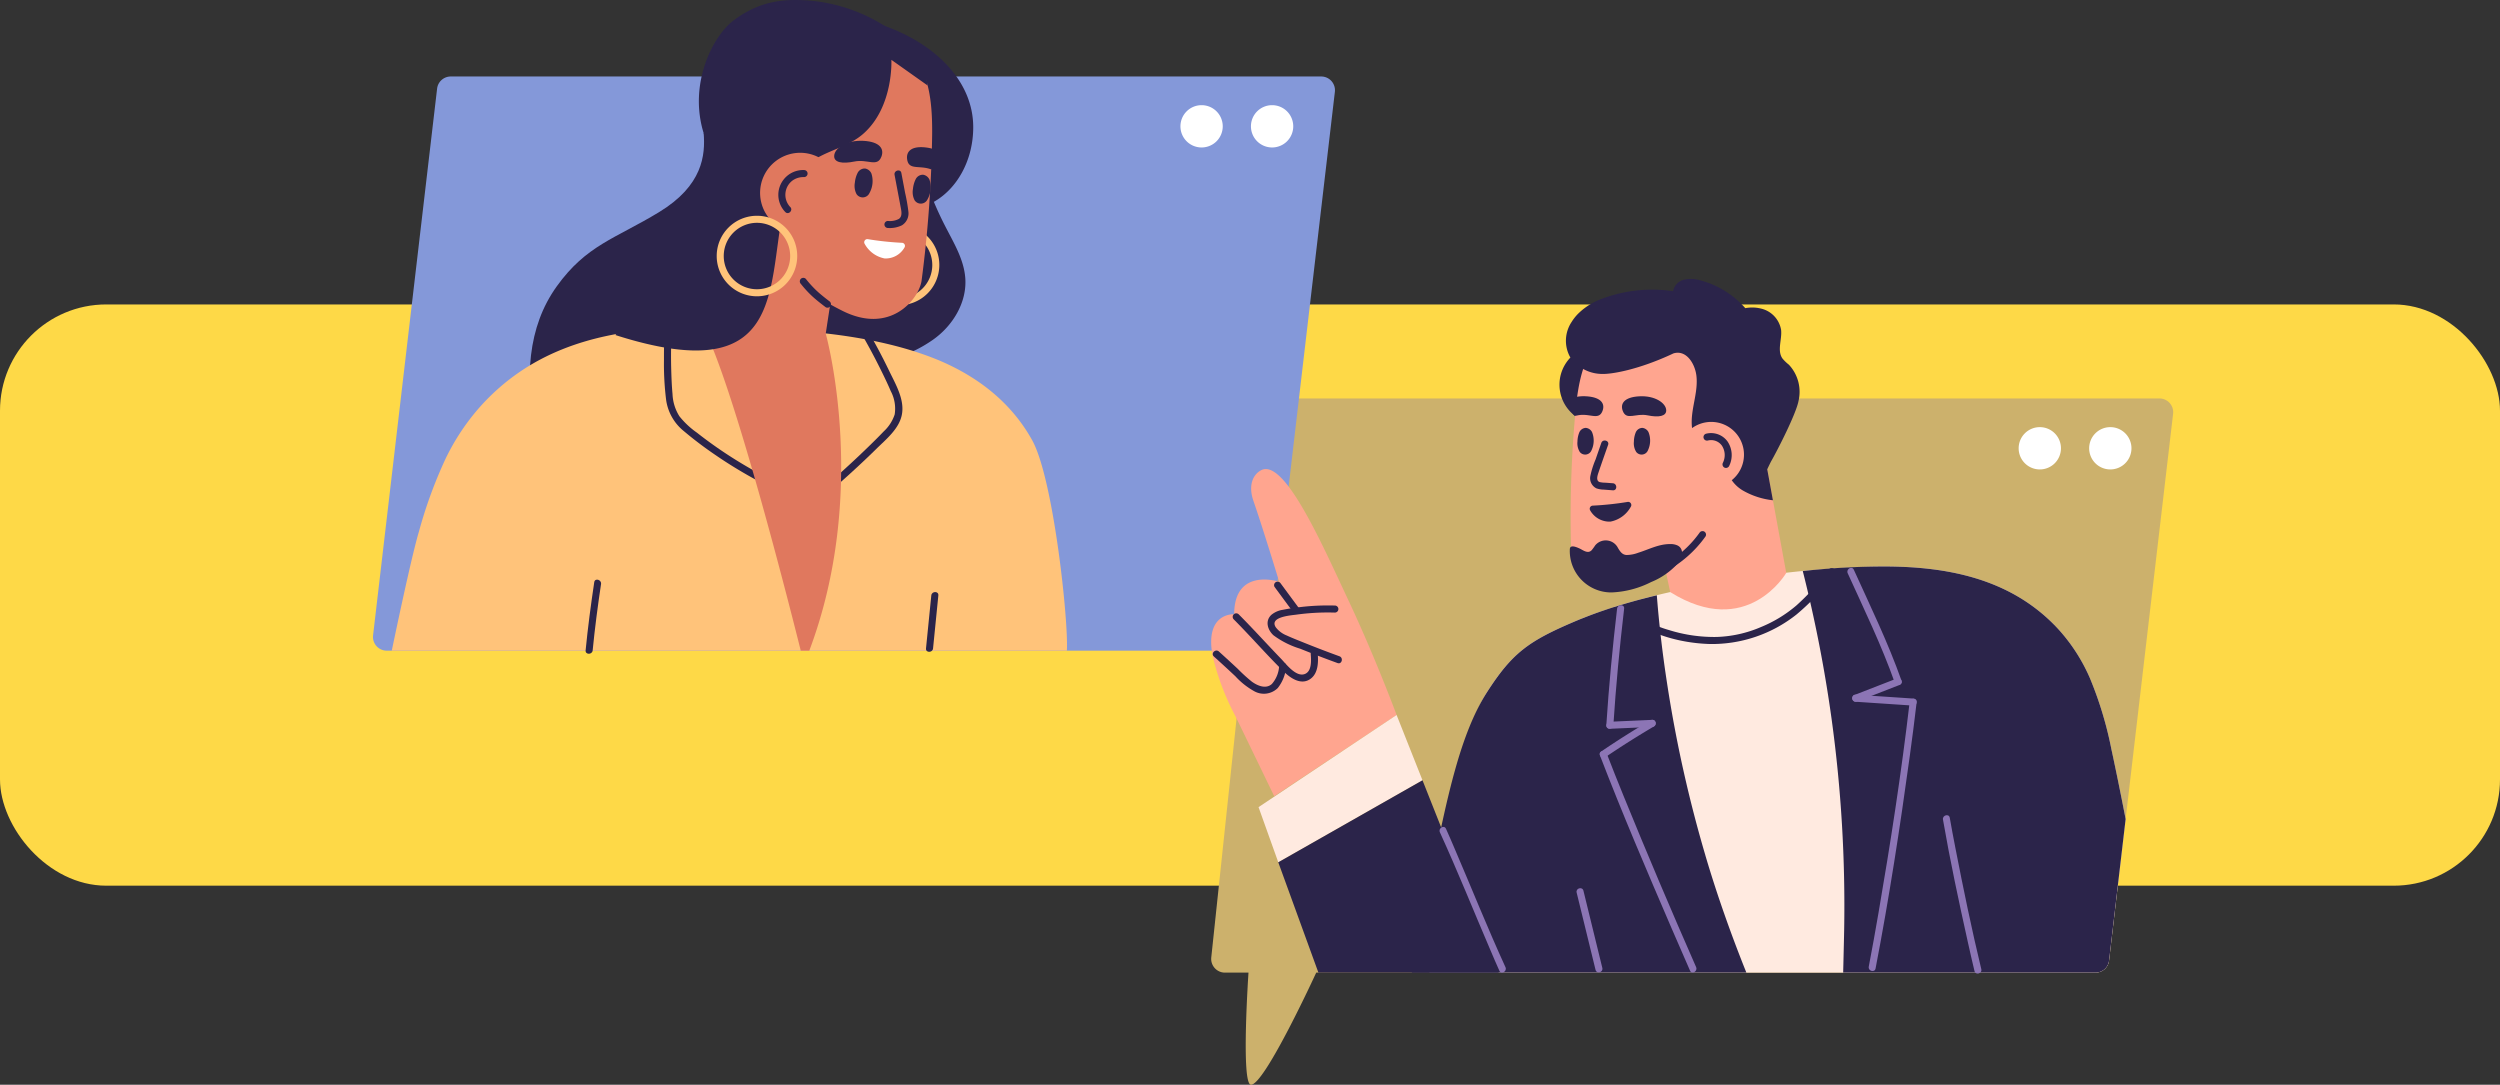 <svg xmlns="http://www.w3.org/2000/svg" xmlns:xlink="http://www.w3.org/1999/xlink" width="400" height="173.561" viewBox="0 0 400 173.561">
  <rect x="0" y="0" width="400" height="173.561" fill="#333333" stroke="none"/>
  <defs>
    <clipPath id="clip-path">
      <rect id="Rectángulo_339176" data-name="Rectángulo 339176" width="288.036" height="173.56" fill="none"/>
    </clipPath>
  </defs>
  <g id="Grupo_984584" data-name="Grupo 984584" transform="translate(-180 -4183.29)">
    <rect id="Rectángulo_338995" data-name="Rectángulo 338995" width="400" height="93" rx="17" transform="translate(180 4232)" fill="#fed947"/>
    <g id="Grupo_983878" data-name="Grupo 983878" transform="translate(239.675 4183.29)">
      <g id="Grupo_983877" data-name="Grupo 983877" clip-path="url(#clip-path)">
        <path id="Trazado_210548" data-name="Trazado 210548" d="M270.608,56.511H128.8l-4.132,34.947-5.768,54.47a2.2,2.2,0,0,0,2.182,2.453h3.771s-1.225,17.94.4,17.94c2.2,0,10.437-17.94,10.437-17.94H260.362a2.2,2.2,0,0,0,2.182-1.941l10.246-87.475a2.2,2.2,0,0,0-2.182-2.453" transform="translate(15.231 7.24)" fill="#ccb16c"/>
        <path id="Trazado_210549" data-name="Trazado 210549" d="M141.478,102.717H2.2a2.2,2.2,0,0,1-2.183-2.453L10.261,12.789a2.2,2.2,0,0,1,2.182-1.941h139.28a2.2,2.2,0,0,1,2.182,2.453L143.66,100.776a2.2,2.2,0,0,1-2.182,1.941" transform="translate(0 1.39)" fill="#8498d9"/>
        <path id="Trazado_210550" data-name="Trazado 210550" d="M131.291,18.3a3.384,3.384,0,1,1-3.384-3.384,3.384,3.384,0,0,1,3.384,3.384" transform="translate(15.953 1.911)" fill="#fff"/>
        <path id="Trazado_210551" data-name="Trazado 210551" d="M121.291,18.3a3.384,3.384,0,1,1-3.384-3.384,3.384,3.384,0,0,1,3.384,3.384" transform="translate(14.672 1.911)" fill="#fff"/>
        <path id="Trazado_210552" data-name="Trazado 210552" d="M82.223,31.849c3.717-2.093,6.3-6.648,6.3-11.946,0-7.277-5.926-13.238-14.121-16.182-5.645-2.027-7.6,8.9-7.6,16.182a15.071,15.071,0,0,0,2.035,7.66,12.115,12.115,0,0,0-6.761,3.731C56.33,37.973,57.038,55.618,71,57.235c3.863.448,7.843-1.066,11.034-3.287s5.489-5.977,5.222-9.856c-.205-2.977-1.821-5.638-3.188-8.292q-1-1.938-1.843-3.951" transform="translate(7.519 0.445)" fill="#2b244a"/>
        <path id="Trazado_210553" data-name="Trazado 210553" d="M75.347,44.756a6.442,6.442,0,1,1,6.443-6.442,6.449,6.449,0,0,1-6.443,6.442m0-11.756a5.314,5.314,0,1,0,5.315,5.315A5.32,5.32,0,0,0,75.347,33" transform="translate(8.828 4.083)" fill="#ffc37a"/>
        <path id="Trazado_210554" data-name="Trazado 210554" d="M50.066,18.926c.278,3.5-.125,8.383-7.144,12.645s-11.613,5.26-16.358,11.864c-4.67,6.5-5.216,14.743-3.336,24.517,1.813,9.422,19.811,9,34.312,4.206s8.7-13.012,8.7-22.037,3.537-16.666-.864-25.254-15.305-5.942-15.305-5.942" transform="translate(2.846 2.375)" fill="#2b244a"/>
        <path id="Trazado_210555" data-name="Trazado 210555" d="M110.684,98.169H2.666C4.391,89.911,6.128,82.07,7,79.16A73.172,73.172,0,0,1,11.255,67.5a36.053,36.053,0,0,1,5.655-8.483c7.839-8.664,17.766-11.405,27.411-12.274a139.244,139.244,0,0,1,23.316.237c7.933.62,15.571,1.9,22.2,4.58,6.63,2.719,11.992,6.96,15.313,12.973,3.437,6.272,5.829,29.215,5.532,33.64" transform="translate(0.342 5.937)" fill="#ffc37a"/>
        <path id="Trazado_210556" data-name="Trazado 210556" d="M41.507,44.944q-.256,3.438-.234,6.889a46.92,46.92,0,0,0,.352,6.517,7.807,7.807,0,0,0,2.851,4.958,60.294,60.294,0,0,0,5.046,3.814,71.9,71.9,0,0,0,6.343,3.886c.637.347,1.207-.626.569-.975a71.849,71.849,0,0,1-6.665-4.109q-1.655-1.152-3.242-2.4a13.274,13.274,0,0,1-2.786-2.614,7.2,7.2,0,0,1-1.1-3.554c-.123-1.331-.174-2.674-.209-4.009a83.6,83.6,0,0,1,.208-8.407c.054-.724-1.074-.721-1.128,0" transform="translate(5.287 5.689)" fill="#2b244a"/>
        <path id="Trazado_210557" data-name="Trazado 210557" d="M69.329,46.691q1.921,3.246,3.592,6.63c.551,1.119,1.1,2.246,1.585,3.393a5.973,5.973,0,0,1,.623,3.726,6.439,6.439,0,0,1-1.76,2.72c-.818.861-1.668,1.693-2.519,2.52q-2.7,2.623-5.53,5.113c-.546.483.255,1.278.8.8,2.079-1.839,4.121-3.724,6.1-5.671,1.536-1.511,3.6-3.17,4.048-5.4.5-2.443-1-4.928-2.016-7.046q-1.814-3.763-3.947-7.356a.564.564,0,0,0-.974.57" transform="translate(8.345 5.874)" fill="#2b244a"/>
        <path id="Trazado_210558" data-name="Trazado 210558" d="M63.9,98.311H62.538C60.316,89.421,51.629,55.4,46.9,46.5a12.175,12.175,0,0,0-.778-1.263l20.408,2.346a.087.087,0,0,0,.011.034c.282,1.027,6.825,25.586-2.64,50.7" transform="translate(5.909 5.795)" fill="#e0785e"/>
        <path id="Trazado_210559" data-name="Trazado 210559" d="M52.188,25.555,45.744,49.32s9.721,7.038,20.839.782L68.2,39.5Z" transform="translate(5.86 3.274)" fill="#e0785e"/>
        <path id="Trazado_210560" data-name="Trazado 210560" d="M48.623,10.717C51.885-.663,61.136-1.87,71.333,2.52S83.438,11.9,83.371,21.4a198.944,198.944,0,0,1-1.7,23.546c-.492,2.983-5.057,8.644-12.745,4.72A41.486,41.486,0,0,1,53.071,35.758C50.8,32.372,45.362,22.1,48.623,10.717" transform="translate(6.099 0.021)" fill="#e0785e"/>
        <path id="Trazado_210561" data-name="Trazado 210561" d="M72.966,22.511c-.66,1.738-2.2.341-4.325.777-1.949.4-3.252.148-3.229-.878.028-1.24,1.928-2.588,4.7-2.432,2.592.147,3.339,1.265,2.858,2.533" transform="translate(8.38 2.558)" fill="#2b244a"/>
        <path id="Trazado_210562" data-name="Trazado 210562" d="M79.6,24.427c-1.886-.713-3.57.184-3.834-1.592-.2-1.337.766-2.278,3.332-1.866.2.033.4.077.588.12a2.34,2.34,0,0,1-.086,3.338" transform="translate(9.704 2.674)" fill="#2b244a"/>
        <path id="Trazado_210563" data-name="Trazado 210563" d="M71,24.706a1.356,1.356,0,0,0-1.016-.805,1.283,1.283,0,0,0-1.216.751,4.464,4.464,0,0,0-.42,1.526,2.828,2.828,0,0,0,.268,1.814,1.187,1.187,0,0,0,2.068-.16A3.923,3.923,0,0,0,71,24.706" transform="translate(8.752 3.061)" fill="#2b244a"/>
        <path id="Trazado_210564" data-name="Trazado 210564" d="M79.241,25.59a1.356,1.356,0,0,0-1.016-.805,1.283,1.283,0,0,0-1.216.751,4.458,4.458,0,0,0-.42,1.526,2.823,2.823,0,0,0,.268,1.813,1.186,1.186,0,0,0,2.067-.159,3.919,3.919,0,0,0,.317-3.126" transform="translate(9.808 3.174)" fill="#2b244a"/>
        <path id="Trazado_210565" data-name="Trazado 210565" d="M73.1,33.383a4.434,4.434,0,0,0,2.238-.432,2.242,2.242,0,0,0,1.034-2.2,28.367,28.367,0,0,0-.525-2.986l-.6-3.184c-.134-.712-1.222-.411-1.088.3q.492,2.6.983,5.2c.113.6.3,1.424-.283,1.842a3.044,3.044,0,0,1-1.758.333.564.564,0,0,0,0,1.128" transform="translate(9.296 3.097)" fill="#2b244a"/>
        <path id="Trazado_210566" data-name="Trazado 210566" d="M79.418,5.493A27.078,27.078,0,0,0,66.2.165c-4.25-.406-8.386-.288-12.9,3.1-3.356,2.518-7.238,10.16-4.794,18.04.711,2.291.8,13.059.8,13.059L34.383,53.609c27,8.618,24.256-7.068,26.849-20.084,1.955-9.819,8.679-8.38,12.916-12.212C78.919,17,78.542,9.573,78.542,9.573l5.805,4.111c-.415-2.968-1.412-5.46-4.929-8.191" transform="translate(4.405 0)" fill="#2b244a"/>
        <path id="Trazado_210567" data-name="Trazado 210567" d="M67.492,26.319a6.417,6.417,0,1,1-7.939-4.4,6.417,6.417,0,0,1,7.939,4.4" transform="translate(7.034 2.776)" fill="#e0785e"/>
        <path id="Trazado_210568" data-name="Trazado 210568" d="M55.193,43.486a6.442,6.442,0,1,1,6.442-6.442,6.449,6.449,0,0,1-6.442,6.442m0-11.756a5.314,5.314,0,1,0,5.313,5.315,5.32,5.32,0,0,0-5.313-5.315" transform="translate(6.246 3.921)" fill="#ffc37a"/>
        <path id="Trazado_210569" data-name="Trazado 210569" d="M60.7,40.367a17.8,17.8,0,0,0,1.82,1.981c.684.629,1.424,1.2,2.161,1.761a.568.568,0,0,0,.772-.2.579.579,0,0,0-.2-.772c-.643-.493-1.346-1.041-1.972-1.621A17.715,17.715,0,0,1,61.5,39.57a.568.568,0,0,0-.8,0,.578.578,0,0,0,0,.8" transform="translate(7.756 5.048)" fill="#2b244a"/>
        <path id="Trazado_210570" data-name="Trazado 210570" d="M59.4,30.036a2.848,2.848,0,0,1,.424-4.286,3.009,3.009,0,0,1,1.784-.505.564.564,0,0,0,0-1.128A3.975,3.975,0,0,0,57.6,29.01a3.942,3.942,0,0,0,1.006,1.824c.5.527,1.3-.272.8-.8" transform="translate(7.366 3.09)" fill="#2b244a"/>
        <path id="Trazado_210571" data-name="Trazado 210571" d="M72.949,37.009a4.629,4.629,0,0,1-3.195-2.322.5.5,0,0,1,.5-.766,48.042,48.042,0,0,0,5.462.582.491.491,0,0,1,.408.74,3.474,3.474,0,0,1-3.171,1.766" transform="translate(8.926 4.345)" fill="#fff"/>
        <path id="Trazado_210572" data-name="Trazado 210572" d="M31.54,82.617c-.541,3.627-1.025,7.264-1.38,10.915-.07.722,1.059.717,1.128,0,.345-3.55.813-7.087,1.339-10.614.106-.711-.98-1.016-1.088-.3" transform="translate(3.864 10.532)" fill="#2b244a"/>
        <path id="Trazado_210573" data-name="Trazado 210573" d="M79.285,84.51q-.425,4.242-.848,8.485c-.072.722,1.057.717,1.128,0q.425-4.242.848-8.485c.072-.722-1.057-.716-1.128,0" transform="translate(10.048 10.758)" fill="#2b244a"/>
        <path id="Trazado_210574" data-name="Trazado 210574" d="M250.175,63.965a3.384,3.384,0,1,1-3.384-3.384,3.384,3.384,0,0,1,3.384,3.384" transform="translate(31.184 7.761)" fill="#fff"/>
        <path id="Trazado_210575" data-name="Trazado 210575" d="M240.175,63.965a3.384,3.384,0,1,1-3.384-3.384,3.384,3.384,0,0,1,3.384,3.384" transform="translate(29.903 7.761)" fill="#fff"/>
        <path id="Trazado_210576" data-name="Trazado 210576" d="M261.228,120.759l-2.651,22.63a2.173,2.173,0,0,1-2.042,1.929H149.827c.237-1.286,1.782-17.79,2.279-19.167,3.283-9.239,2.685-19,6.9-25.631,4.072-6.363,6.69-8.235,14.056-11.371,7.288-3.1,16.279-5.155,24.728-6.487a158.537,158.537,0,0,1,24.694-2.324c10.119,0,20.374,1.884,27.864,9.916a28.443,28.443,0,0,1,5.2,8.043,59.841,59.841,0,0,1,3.418,11.383c.248,1.117,1.23,5.742,2.256,11.078" transform="translate(19.195 10.293)" fill="#ffeae0"/>
        <path id="Trazado_210577" data-name="Trazado 210577" d="M199.256,63.912l3.589,19.564s-6.233,10.768-18.567,3.068l-2.565-11.928Z" transform="translate(23.28 8.188)" fill="#ffa58f"/>
        <path id="Trazado_210578" data-name="Trazado 210578" d="M180.8,55.271a6.259,6.259,0,1,1-6.26-6.26,6.26,6.26,0,0,1,6.26,6.26" transform="translate(21.559 6.279)" fill="#2b244a"/>
        <path id="Trazado_210579" data-name="Trazado 210579" d="M203.544,53.568c-1.868-10.739-10.22-12.751-19.986-9.735s-12,7.4-12.875,16.106a183.141,183.141,0,0,0-.76,21.722c.158,2.779,3.781,8.41,11.206,5.574a38.217,38.217,0,0,0,15.884-11.178c2.41-2.879,8.4-11.75,6.532-22.489" transform="translate(21.76 5.453)" fill="#ffa58f"/>
        <path id="Trazado_210580" data-name="Trazado 210580" d="M183.329,81.861a18.549,18.549,0,0,0,6.506-5.688.569.569,0,0,0-.2-.772.575.575,0,0,0-.772.2,17.323,17.323,0,0,1-6.1,5.283c-.644.336-.073,1.311.57.975" transform="translate(23.378 9.65)" fill="#2b244a"/>
        <path id="Trazado_210581" data-name="Trazado 210581" d="M187.058,77.5,187,77.464a2.65,2.65,0,0,0-1.214-.232c-1.843,0-3.41.87-5.121,1.4a5.366,5.366,0,0,1-1.834.349c-.7-.035-1.025-.547-1.37-1.11a2.186,2.186,0,0,0-3.653-.426,9.055,9.055,0,0,1-.564.771c-.629.644-1.375-.032-2.015-.311-.382-.167-1.426-.634-1.477.126a6.629,6.629,0,0,0,6.676,6.94,15.241,15.241,0,0,0,6.324-1.658,11.62,11.62,0,0,0,4.436-3.159c.576-.8.853-2.1-.132-2.659" transform="translate(21.746 9.818)" fill="#2b244a"/>
        <path id="Trazado_210582" data-name="Trazado 210582" d="M174.946,58.545c-.613,1.6-2.025.311-3.978.716-.146.032-.281.052-.416.073-.8-.4-.765-2.466.343-3.054a6.319,6.319,0,0,1,1.424-.073c2.378.135,3.074,1.164,2.627,2.337" transform="translate(21.78 7.199)" fill="#2b244a"/>
        <path id="Trazado_210583" data-name="Trazado 210583" d="M177.271,58.542c.607,1.6,2.028.314,3.981.715,1.795.37,2.994.136,2.973-.808-.026-1.142-1.776-2.384-4.324-2.239-2.386.134-3.074,1.164-2.63,2.332" transform="translate(22.695 7.2)" fill="#2b244a"/>
        <path id="Trazado_210584" data-name="Trazado 210584" d="M181.166,61.353a1.245,1.245,0,0,0-.99-.667,1.178,1.178,0,0,0-1.063.776,4.072,4.072,0,0,0-.276,1.43,2.6,2.6,0,0,0,.373,1.645,1.093,1.093,0,0,0,1.887-.292,3.612,3.612,0,0,0,.069-2.892" transform="translate(22.911 7.775)" fill="#2b244a"/>
        <path id="Trazado_210585" data-name="Trazado 210585" d="M173.162,61.353a1.245,1.245,0,0,0-.99-.667,1.178,1.178,0,0,0-1.063.776,4.071,4.071,0,0,0-.276,1.43,2.6,2.6,0,0,0,.373,1.645,1.093,1.093,0,0,0,1.887-.292,3.612,3.612,0,0,0,.069-2.892" transform="translate(21.885 7.775)" fill="#2b244a"/>
        <path id="Trazado_210586" data-name="Trazado 210586" d="M201.98,68.83c1.05-1.813,4.038-7.671,4.43-9.729a6.348,6.348,0,0,0-1.541-5.817,6.9,6.9,0,0,1-1.023-.988c-.9-1.279-.047-3.037-.221-4.589a4.229,4.229,0,0,0-3.2-3.4,5.945,5.945,0,0,0-2.527-.069,14.637,14.637,0,0,0-7.09-4.421,5.239,5.239,0,0,0-2.687-.14,2.34,2.34,0,0,0-1.775,1.848,22.812,22.812,0,0,0-11.87,1.4,10.418,10.418,0,0,0-3.367,2.243,7.463,7.463,0,0,0-1,1.278,5.416,5.416,0,0,0-.279,5.549,6.218,6.218,0,0,0,4.838,2.756c1.649.15,6.242-.678,11.739-3.278,2.115-.625,3.469,1.744,3.673,3.617.271,2.441-.716,4.8-.758,7.229-.03,1.964.6,4.041,2.629,4.727a4.57,4.57,0,0,0,2.388.114c.177,2.483.893,4.913,3.189,6.263a12.307,12.307,0,0,0,4.79,1.552l-.909-4.956c.2-.437.572-1.188.572-1.188" transform="translate(21.675 5.068)" fill="#2b244a"/>
        <path id="Trazado_210587" data-name="Trazado 210587" d="M195.567,64.2a5.242,5.242,0,1,1-6.05-4.285,5.242,5.242,0,0,1,6.05,4.285" transform="translate(23.721 7.666)" fill="#ffa58f"/>
        <path id="Trazado_210588" data-name="Trazado 210588" d="M172.643,72.538a.5.5,0,0,1,.417-.756,48.941,48.941,0,0,0,5.575-.593.506.506,0,0,1,.505.782,4.723,4.723,0,0,1-3.26,2.369,3.546,3.546,0,0,1-3.238-1.8" transform="translate(22.109 9.119)" fill="#2b244a"/>
        <path id="Trazado_210589" data-name="Trazado 210589" d="M174.417,62.863q-.462,1.332-.925,2.665a13.7,13.7,0,0,0-.831,2.644,1.8,1.8,0,0,0,.981,1.965,3.818,3.818,0,0,0,1.195.2l1.43.109c.724.055.721-1.073,0-1.128l-1.171-.089a4.24,4.24,0,0,1-.941-.1c-.624-.2-.354-1.04-.206-1.48.5-1.5,1.038-2.99,1.556-4.483.239-.687-.851-.983-1.088-.3" transform="translate(22.118 8.004)" fill="#2b244a"/>
        <path id="Trazado_210590" data-name="Trazado 210590" d="M189.42,62.612a2.124,2.124,0,0,1,2.209.792,2.754,2.754,0,0,1,.191,2.751.58.58,0,0,0,.2.772.569.569,0,0,0,.772-.2,3.906,3.906,0,0,0-.227-3.941,3.256,3.256,0,0,0-3.446-1.26.564.564,0,0,0,.3,1.088" transform="translate(24.178 7.868)" fill="#2b244a"/>
        <path id="Trazado_210591" data-name="Trazado 210591" d="M176.975,87.577c3.8,3.409,9.264,5,14.29,5.141a21.774,21.774,0,0,0,13.856-4.727,35.435,35.435,0,0,0,6.118-6.6c.44-.578-.539-1.141-.974-.569a36.781,36.781,0,0,1-5.17,5.731,20.906,20.906,0,0,1-5.708,3.468,19.42,19.42,0,0,1-7.09,1.569,24.2,24.2,0,0,1-7.566-1.1,18.521,18.521,0,0,1-6.957-3.714c-.539-.484-1.339.311-.8.8" transform="translate(22.65 10.324)" fill="#2b244a"/>
        <path id="Trazado_210592" data-name="Trazado 210592" d="M148.549,105.868s-3.435-9.273-7.76-18.453c-3.978-8.443-10.108-22.566-13.866-20.725-1.262.618-2.19,2.31-1.273,4.952,1.526,4.4,4.114,12.911,4.114,12.911s-7.186-2.37-7.2,5.2c0,0-4.79-.323-3.441,6.731,0,.025.012.046.017.07a40.563,40.563,0,0,0,3.583,9.437c.812,1.634,6.241,12.877,6.241,12.877Z" transform="translate(15.231 8.523)" fill="#ffa58f"/>
        <path id="Trazado_210593" data-name="Trazado 210593" d="M147.688,101.4l4.146,10.457-23.073,13.121-3.16-8.827Z" transform="translate(16.091 12.991)" fill="#ffeae0"/>
        <path id="Trazado_210594" data-name="Trazado 210594" d="M137.646,85.885a37.635,37.635,0,0,0-5.613.257c-.9.109-1.8.241-2.693.421a3.782,3.782,0,0,0-1.832.794c-1.075.979-.629,2.427.323,3.293a14.01,14.01,0,0,0,4.286,2.149q2.96,1.2,5.964,2.291c.684.248.979-.842.3-1.088q-2.811-1.019-5.583-2.137c-.953-.386-1.92-.759-2.854-1.189a4.056,4.056,0,0,1-1.75-1.311c-1.08-1.667,2.4-1.9,3.266-2.02a36.951,36.951,0,0,1,6.187-.333.564.564,0,0,0,0-1.128" transform="translate(16.256 11.001)" fill="#2b244a"/>
        <path id="Trazado_210595" data-name="Trazado 210595" d="M134.42,93.5c.074.962.2,2.731-.919,3.186-1.419.58-3.017-1.588-3.855-2.455-2.264-2.344-4.443-4.771-6.746-7.078a.564.564,0,0,0-.8.8c2.721,2.726,5.241,5.648,7.992,8.344,1.113,1.091,2.844,2.279,4.343,1.136,1.166-.889,1.215-2.6,1.111-3.93-.056-.719-1.185-.725-1.128,0" transform="translate(15.622 11.144)" fill="#2b244a"/>
        <path id="Trazado_210596" data-name="Trazado 210596" d="M127.885,83.344q1.443,1.958,2.89,3.916a.581.581,0,0,0,.772.2.566.566,0,0,0,.2-.772l-2.892-3.916a.58.58,0,0,0-.772-.2.568.568,0,0,0-.2.772" transform="translate(16.373 10.569)" fill="#2b244a"/>
        <path id="Trazado_210597" data-name="Trazado 210597" d="M129.726,94.785a4.736,4.736,0,0,1-1.152,2.82c-.958.891-2.345.276-3.242-.384a26.2,26.2,0,0,1-2.229-2.034q-1.5-1.4-3.018-2.77c-.538-.485-1.339.31-.8.8q1.738,1.567,3.443,3.167a11.888,11.888,0,0,0,3.055,2.411,3.156,3.156,0,0,0,3.725-.53,6.325,6.325,0,0,0,1.345-3.478c.1-.717-1.033-.711-1.128,0" transform="translate(15.259 11.821)" fill="#2b244a"/>
        <path id="Trazado_210598" data-name="Trazado 210598" d="M252.187,109.681A59.841,59.841,0,0,0,248.769,98.3a28.443,28.443,0,0,0-5.2-8.043c-7.491-8.032-17.745-9.916-27.864-9.916a122.023,122.023,0,0,0-12.917.733,218.843,218.843,0,0,1,4.614,23.679,219.609,219.609,0,0,1,2.008,33.776c-.045,2.335-.158,6.791-.158,6.791h40.5a2.173,2.173,0,0,0,2.042-1.929l2.651-22.63c-1.027-5.336-2.008-9.961-2.256-11.078" transform="translate(25.98 10.293)" fill="#2b244a"/>
        <path id="Trazado_210599" data-name="Trazado 210599" d="M194.311,126.049a208.621,208.621,0,0,1-6.182-27.864q-1.049-6.853-1.591-13.752c-.587.135-1.162.282-1.737.429s-1.151.293-1.715.451-1.139.316-1.7.485-1.094.327-1.647.508H179.7c-.53.169-1.049.338-1.568.519-1.106.372-2.177.767-3.226,1.185-.519.2-1.027.406-1.523.62-7.367,3.136-9.984,5.009-14.056,11.371-4.219,6.633-6.284,16.5-8.743,28.53-.293,1.433-3,14.981-3.238,16.267h53.521c-2.448-6.1-4.7-12.443-6.558-18.749" transform="translate(18.877 10.817)" fill="#2b244a"/>
        <path id="Trazado_210600" data-name="Trazado 210600" d="M151.475,110.668,128.4,123.79l6.421,17.652h28.853Z" transform="translate(16.45 14.178)" fill="#2b244a"/>
        <path id="Trazado_210601" data-name="Trazado 210601" d="M151.326,118.142c2.842,6.208,5.383,12.564,8.077,18.837.476,1.11.942,2.225,1.444,3.323.3.659,1.275.086.975-.57-2.842-6.208-5.383-12.565-8.077-18.837-.476-1.11-.942-2.226-1.445-3.323-.3-.659-1.274-.087-.974.57" transform="translate(19.38 15.025)" fill="#8c75b5"/>
        <path id="Trazado_210602" data-name="Trazado 210602" d="M176.649,86.378c-.724,6.207-1.321,12.431-1.724,18.667-.046.724,1.082.722,1.128,0,.4-6.236,1-12.46,1.724-18.667.085-.72-1.045-.714-1.128,0" transform="translate(22.41 10.997)" fill="#8c75b5"/>
        <path id="Trazado_210603" data-name="Trazado 210603" d="M209.166,81.4c2.625,5.784,5.413,11.512,7.531,17.509.24.679,1.33.387,1.088-.3-2.15-6.088-4.98-11.906-7.644-17.779-.3-.66-1.273-.087-.975.57" transform="translate(26.79 10.318)" fill="#8c75b5"/>
        <path id="Trazado_210604" data-name="Trazado 210604" d="M218.69,99.636c-1.318,11.317-3.067,22.6-5,33.824-.488,2.841-1,5.678-1.542,8.507-.137.71.951,1.014,1.089.3,2.174-11.27,3.921-22.637,5.477-34.007.393-2.872.767-5.745,1.1-8.624.083-.72-1.045-.714-1.128,0" transform="translate(27.178 12.696)" fill="#8c75b5"/>
        <path id="Trazado_210605" data-name="Trazado 210605" d="M174.018,107.2c3.583,9.317,7.519,18.506,11.468,27.672q1.465,3.4,2.956,6.794c.292.662,1.263.089.974-.57q-5.984-13.595-11.593-27.355c-.924-2.273-1.837-4.551-2.718-6.841-.257-.67-1.349-.379-1.088.3" transform="translate(22.289 13.646)" fill="#8c75b5"/>
        <path id="Trazado_210606" data-name="Trazado 210606" d="M210.51,99.939,217.3,97.3a.58.58,0,0,0,.394-.694.568.568,0,0,0-.694-.394l-6.794,2.64a.58.58,0,0,0-.394.694.568.568,0,0,0,.694.394" transform="translate(26.878 12.323)" fill="#8c75b5"/>
        <path id="Trazado_210607" data-name="Trazado 210607" d="M175.487,103.526c2.261-.1,4.523-.2,6.784-.3.722-.034.727-1.162,0-1.128-2.262.1-4.524.2-6.784.3-.723.034-.727,1.162,0,1.128" transform="translate(22.413 13.08)" fill="#8c75b5"/>
        <path id="Trazado_210608" data-name="Trazado 210608" d="M210.358,99.658l9.193.615c.725.049.722-1.08,0-1.128l-9.193-.615c-.725-.049-.722,1.08,0,1.128" transform="translate(26.88 12.623)" fill="#8c75b5"/>
        <path id="Trazado_210609" data-name="Trazado 210609" d="M222.674,116.324c1.133,6.563,2.534,13.09,3.977,19.591.344,1.55.695,3.1,1.066,4.643.17.705,1.259.406,1.089-.3-1.549-6.427-2.882-12.915-4.146-19.4-.314-1.608-.619-3.217-.9-4.832-.123-.714-1.21-.411-1.087.3" transform="translate(28.527 14.812)" fill="#8c75b5"/>
        <path id="Trazado_210610" data-name="Trazado 210610" d="M170.719,126.674q1.511,6.18,3.023,12.36c.173.705,1.26.406,1.087-.3q-1.511-6.18-3.023-12.36c-.173-.705-1.26-.406-1.088.3" transform="translate(21.869 16.139)" fill="#8c75b5"/>
        <path id="Trazado_210611" data-name="Trazado 210611" d="M174.842,108.1q3.831-2.6,7.832-4.954a.564.564,0,0,0-.57-.974q-3.994,2.345-7.833,4.954c-.6.4-.033,1.383.57.974" transform="translate(22.294 13.079)" fill="#8c75b5"/>
      </g>
    </g>
  </g>
</svg>
